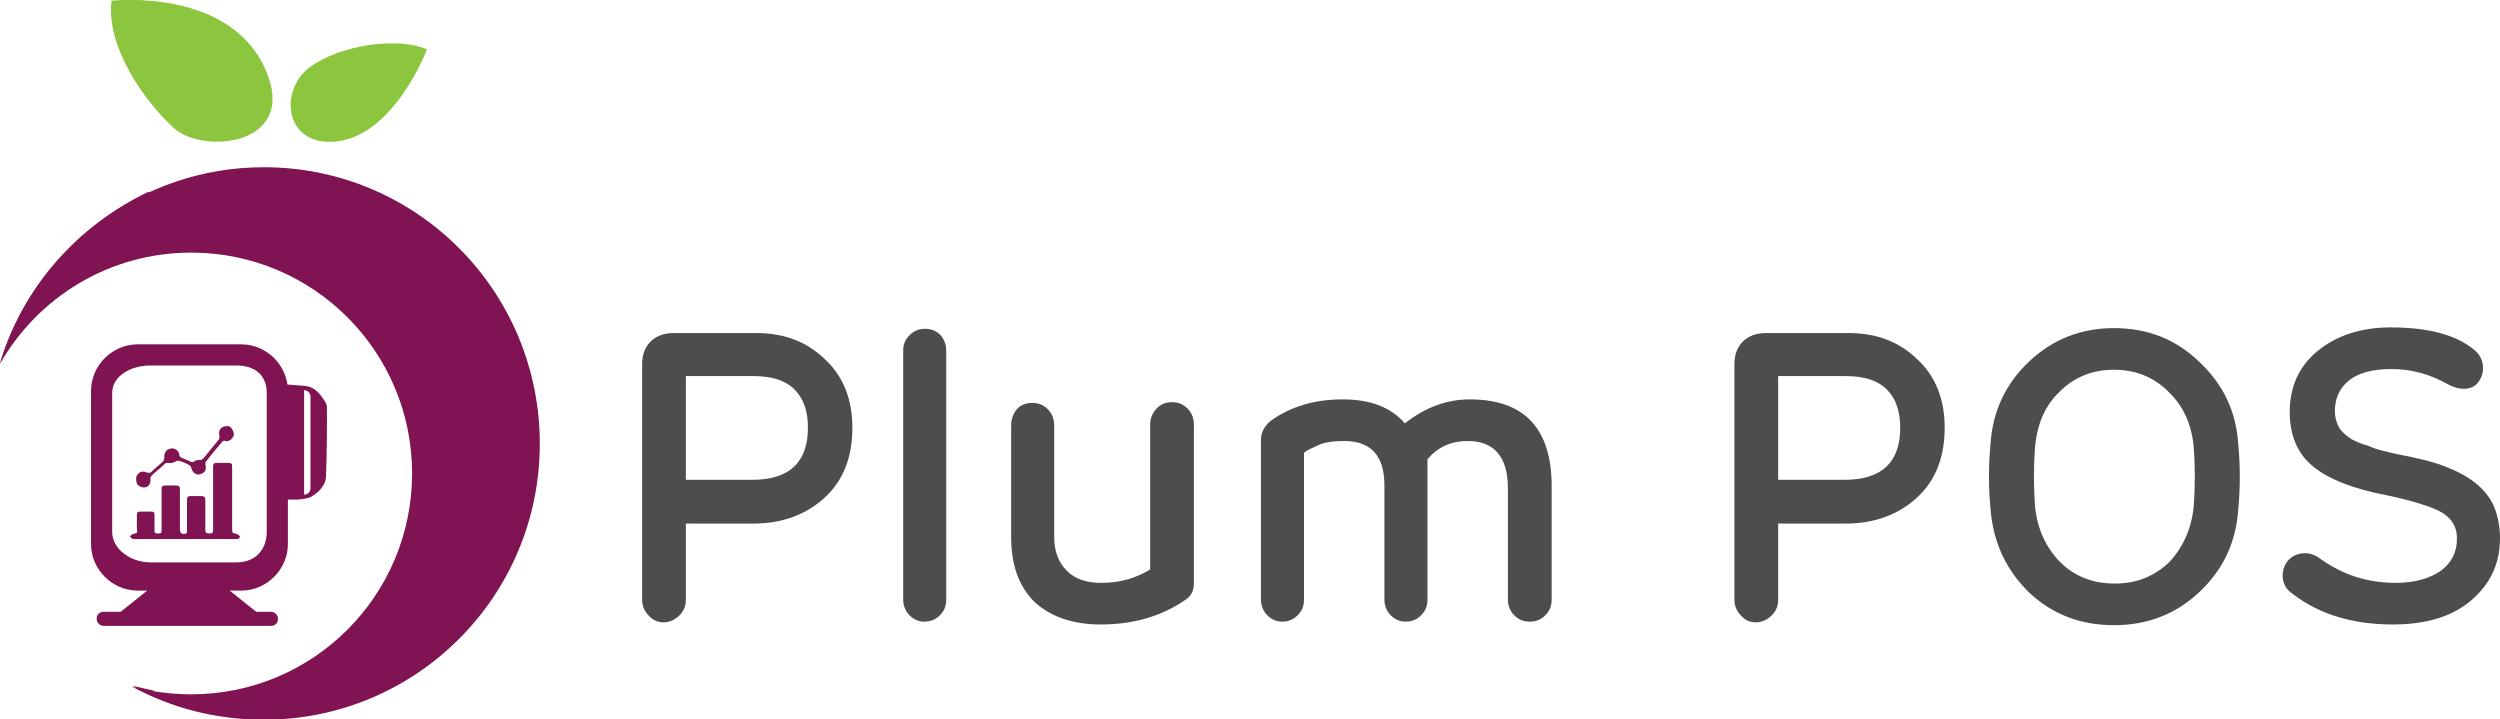 <?xml version="1.0" encoding="utf-8"?>
<!-- Generator: Adobe Illustrator 24.0.0, SVG Export Plug-In . SVG Version: 6.00 Build 0)  -->
<svg version="1.1" id="Layer_1" xmlns="http://www.w3.org/2000/svg" xmlns:xlink="http://www.w3.org/1999/xlink" x="0px" y="0px"
	 viewBox="0 0 354.3 101.9" style="enable-background:new 0 0 354.3 101.9;" xml:space="preserve">
<style type="text/css">
	.st0{fill:#801452;}
	.st1{fill:#4D4D4D;}
	.st2{fill:#8CC63F;}
	.st3{fill-rule:evenodd;clip-rule:evenodd;fill:#801452;}
</style>
<g>
	<g>
		<path class="st0" d="M27.1,35.7c2.2,0,4.3,0.2,6.3,0.6c-3.5-3.8-7.7-6.9-12.4-9.1C11,32,3.2,40.7,0,51.5
			C5.4,42.1,15.5,35.7,27.1,35.7z"/>
		<path class="st0" d="M18.8,97.2c0.7,0.4,1.5,0.8,2.2,1.1c0.3-0.1,0.6-0.3,0.9-0.4C20.9,97.7,19.8,97.4,18.8,97.2z"/>
	</g>
	<g>
		<path class="st1" d="M97.2,74.2V85c0,0.9-0.3,1.6-0.9,2.2c-0.6,0.6-1.4,1-2.2,1c-0.9,0-1.6-0.3-2.2-1C91.3,86.6,91,85.8,91,85
			V51.6c0-1.3,0.4-2.4,1.2-3.2c0.8-0.8,1.9-1.2,3.3-1.2h11.7c3.9,0,7.1,1.2,9.7,3.7c2.6,2.4,3.9,5.7,3.9,9.7c0,4.2-1.3,7.5-3.9,9.9
			c-2.6,2.4-6,3.7-10.1,3.7H97.2z M97.2,68h9.4c5.3,0,7.9-2.5,7.9-7.4c0-2.3-0.6-4.1-1.9-5.4c-1.3-1.3-3.2-1.9-5.8-1.9h-9.6V68z"/>
		<path class="st1" d="M134.1,49.7V85c0,0.9-0.3,1.6-0.9,2.2c-0.6,0.6-1.3,0.9-2.2,0.9c-0.8,0-1.5-0.3-2.1-0.9
			c-0.6-0.6-0.9-1.4-0.9-2.2V49.7c0-0.9,0.3-1.6,0.9-2.2c0.6-0.6,1.3-0.9,2.2-0.9s1.6,0.3,2.2,0.9C133.8,48.1,134.1,48.8,134.1,49.7
			z"/>
		<path class="st1" d="M143.3,76.1V60.3c0-0.9,0.3-1.7,0.8-2.3c0.5-0.6,1.3-0.9,2.2-0.9c0.9,0,1.6,0.3,2.2,0.9
			c0.6,0.6,0.9,1.4,0.9,2.3v15.8c0,2,0.6,3.6,1.8,4.8c1.2,1.2,2.8,1.7,4.9,1.7c2.5,0,4.8-0.6,6.9-1.9V60.2c0-0.9,0.3-1.6,0.9-2.3
			c0.6-0.6,1.3-0.9,2.2-0.9c0.9,0,1.6,0.3,2.2,0.9c0.6,0.6,0.9,1.4,0.9,2.3v22.5c0,1-0.4,1.8-1.2,2.3c-3.3,2.3-7.3,3.5-12,3.5
			c-4,0-7.1-1.1-9.4-3.2C144.4,83.1,143.3,80.1,143.3,76.1z"/>
		<path class="st1" d="M219.9,68.9V85c0,0.9-0.3,1.6-0.9,2.2c-0.6,0.6-1.3,0.9-2.2,0.9s-1.6-0.3-2.2-0.9c-0.6-0.6-0.9-1.4-0.9-2.2
			V69.2c0-4.4-1.9-6.7-5.7-6.7c-2.4,0-4.3,0.9-5.7,2.6V85c0,0.9-0.3,1.6-0.9,2.2c-0.6,0.6-1.3,0.9-2.2,0.9c-0.8,0-1.5-0.3-2.1-0.9
			c-0.6-0.6-0.9-1.4-0.9-2.2V68.8c0-4.2-1.9-6.3-5.7-6.3c-1.6,0-2.9,0.2-3.7,0.6c-0.9,0.4-1.5,0.7-1.8,0.9l-0.2,0.2V85
			c0,0.9-0.3,1.6-0.9,2.2c-0.6,0.6-1.3,0.9-2.2,0.9c-0.8,0-1.5-0.3-2.1-0.9c-0.6-0.6-0.9-1.4-0.9-2.2V62.3c0-0.9,0.4-1.8,1.3-2.6
			c2.9-2.1,6.3-3.1,10.3-3.1c3.9,0,6.8,1.1,8.8,3.4c2.9-2.3,6-3.4,9.2-3.4C216,56.6,219.9,60.7,219.9,68.9z"/>
		<path class="st1" d="M252,74.2V85c0,0.9-0.3,1.6-0.9,2.2c-0.6,0.6-1.4,1-2.2,1c-0.9,0-1.6-0.3-2.2-1c-0.6-0.6-0.9-1.4-0.9-2.2
			V51.6c0-1.3,0.4-2.4,1.2-3.2s1.9-1.2,3.3-1.2h11.7c3.9,0,7.1,1.2,9.7,3.7c2.6,2.4,3.9,5.7,3.9,9.7c0,4.2-1.3,7.5-3.9,9.9
			c-2.6,2.4-6,3.7-10.1,3.7H252z M252,68h9.4c5.3,0,7.9-2.5,7.9-7.4c0-2.3-0.6-4.1-1.9-5.4c-1.3-1.3-3.2-1.9-5.8-1.9H252V68z"/>
		<path class="st1" d="M282.1,72.2c-0.3-3.1-0.3-6.2,0-9.3c0.3-4.7,2.2-8.6,5.5-11.7c3.3-3.1,7.3-4.7,12-4.7c4.8,0,8.8,1.6,12.1,4.8
			c3.4,3.2,5.2,7,5.5,11.6c0.3,3.1,0.3,6.2,0,9.3c-0.3,4.6-2.1,8.5-5.5,11.7c-3.3,3.1-7.3,4.7-12.1,4.7c-4.7,0-8.7-1.5-12-4.6
			C284.3,80.8,282.5,76.9,282.1,72.2z M310.9,71.7c0.2-2.8,0.2-5.6,0-8.3c-0.3-3.3-1.5-5.9-3.6-7.9c-2.1-2.1-4.7-3.1-7.7-3.1
			c-3,0-5.6,1-7.7,3.1c-2.1,2-3.2,4.6-3.5,7.9c-0.2,2.7-0.2,5.5,0,8.3c0.3,3.2,1.5,5.8,3.5,7.9c2.1,2.1,4.7,3.1,7.8,3.1
			c3.1,0,5.6-1,7.8-3.1C309.4,77.5,310.6,74.9,310.9,71.7z"/>
		<path class="st1" d="M339.9,64.4c2.6,0.5,4.8,1,6.6,1.7c1.8,0.7,3.3,1.5,4.5,2.5c1.2,1,2,2.1,2.5,3.3c0.5,1.3,0.8,2.7,0.8,4.4
			c0,3.6-1.4,6.5-4.1,8.8c-2.7,2.3-6.4,3.4-11.1,3.4c-5.6,0-10.3-1.4-14-4.2c-1.1-0.7-1.6-1.6-1.6-2.7c0-0.9,0.3-1.7,0.9-2.3
			c0.6-0.6,1.4-0.9,2.3-0.9c0.8,0,1.5,0.3,2.3,0.9c3.1,2.2,6.6,3.3,10.5,3.3c2.7,0,4.8-0.6,6.4-1.7c1.5-1.1,2.3-2.6,2.3-4.6
			c0-1.6-0.7-2.8-2.2-3.7c-0.7-0.4-1.7-0.8-3-1.2c-1.3-0.4-2.8-0.8-4.7-1.2c-4.8-0.9-8.3-2.3-10.5-4.1c-2.2-1.8-3.3-4.4-3.3-7.7
			c0-3.6,1.3-6.5,4-8.7c2.7-2.2,6.2-3.3,10.3-3.3c5.5,0,9.5,1.1,12.1,3.4c0.7,0.7,1,1.5,1,2.4c0,0.8-0.3,1.5-0.8,2.1s-1.2,0.8-2,0.8
			c-0.6,0-1.4-0.2-2.3-0.7c-2.5-1.4-5.1-2.1-7.9-2.1c-2.8,0-4.8,0.6-6.1,1.7c-1.3,1.1-1.9,2.5-1.9,4.3c0,0.8,0.2,1.5,0.5,2.1
			c0.3,0.6,0.8,1.1,1.5,1.6c0.7,0.5,1.7,0.9,2.8,1.2C336.7,63.7,338.1,64,339.9,64.4z"/>
	</g>
	<g>
		<path class="st2" d="M15.8,0.1c0,0,17.6-2,22.2,10.7c3.6,9.9-9.3,11-13.3,7.4S15,6.8,15.8,0.1z"/>
		<path class="st2" d="M60.5,7c0,0-4.8,12.8-13.5,13.1c-6.8,0.2-7.3-7.4-3.2-10.5C48.2,6.3,56.5,5.2,60.5,7z"/>
	</g>
	<g>
		<path class="st3" d="M14.7,86.7h23.7c0.5,0,1,0.4,1,1s-0.4,1-1,1H14.7c-0.5,0-1-0.4-1-1S14.1,86.7,14.7,86.7z"/>
		<path class="st3" d="M21.8,82.8h9.8c0.4,0,0.7,0.3,0.7,0.7l4,3.2c0,0.4-0.3,0.7-0.7,0.7H17.8c-0.4,0-0.7-0.3-0.7-0.7l4-3.2
			C21.1,83.1,21.4,82.8,21.8,82.8z"/>
		<path class="st0" d="M46.3,57.4c-0.2-0.5-0.5-0.9-0.8-1.3c-0.6-0.8-1.3-1.3-2.2-1.4c-0.8-0.1-1.6-0.1-2.4-0.2
			c-0.6,0-0.8,0.2-0.8,0.8c0,1.6,0,8.4,0,10c0,1.6,0,3.1,0,4.7c0,0.6,0.2,0.8,0.8,0.8c0.5,0,0.9,0,1.4,0c0.6-0.1,1.2-0.1,1.8-0.4
			c0.7-0.4,1.3-0.9,1.7-1.6c0.3-0.4,0.4-0.9,0.4-1.4C46.3,66,46.4,57.7,46.3,57.4z M43.1,70.1L43.1,70.1V55.3l0,0
			c0.5,0,0.9,0.4,0.9,0.9v12.8C44.1,69.7,43.6,70.1,43.1,70.1z"/>
		<g>
			<g>
				<path class="st0" d="M33.3,75.6c-0.3,0-0.4-0.1-0.4-0.5c0-3,0-6,0-8.9c0-0.5-0.1-0.6-0.6-0.6c-0.5,0-1,0-1.5,0
					c-0.5,0-0.6,0.1-0.6,0.6c0,3,0,5.9,0,8.9c0,0.4-0.1,0.5-0.5,0.5c-0.3,0-0.6,0-0.6-0.5c0-1.4,0-2.8,0-4.2c0-0.4-0.1-0.6-0.6-0.6
					c-0.5,0-1,0-1.4,0c-0.5,0-0.6,0.1-0.6,0.7c0,1.4,0,2.8,0,4.2c0,0.1,0,0.3-0.1,0.4c-0.5,0.2-0.9,0-0.9-0.5c0-1.9,0-3.7,0-5.6
					c0-0.6-0.1-0.7-0.6-0.7c-0.5,0-0.9,0-1.4,0c-0.5,0-0.6,0.1-0.6,0.6c0,1.9,0,3.7,0,5.6c0,0.6,0,0.6-0.6,0.6
					c-0.3,0-0.4-0.1-0.4-0.4c0-0.7,0-1.5,0-2.2c0-0.4-0.1-0.5-0.5-0.5c-0.5,0-1,0-1.5,0c-0.4,0-0.5,0.1-0.5,0.5c0,0.6,0,1.2,0,1.8
					c0,0.2,0.1,0.5,0,0.7c-0.1,0.1-0.4,0.1-0.6,0.2c-0.1,0-0.2,0.2-0.4,0.3c0.1,0.1,0.2,0.3,0.3,0.3c0.1,0.1,0.3,0.1,0.4,0.1
					c2.4,0,4.7,0,7.1,0c0.3,0,0.6,0,1,0c2.1,0,4.2,0,6.3,0c0.3,0,0.5-0.1,0.5-0.4C33.8,75.8,33.5,75.6,33.3,75.6z M20.8,69
					c0.4-0.2,0.6-0.6,0.5-1.2c0-0.1,0.1-0.3,0.2-0.4c0.6-0.6,1.3-1.1,1.9-1.7c0.1-0.1,0.3-0.1,0.4-0.1c0.4,0.1,0.7,0,1.1-0.2
					c0.1-0.1,0.3-0.1,0.5-0.1c0.5,0.2,0.9,0.3,1.4,0.6c0.1,0.1,0.3,0.2,0.3,0.4c0.2,0.7,0.7,1.1,1.3,0.9c0.7-0.2,0.9-0.7,0.7-1.4
					c0-0.1,0-0.3,0.1-0.4c0.7-0.9,1.5-1.9,2.3-2.8c0.1-0.1,0.3-0.2,0.4-0.1c0.4,0.1,0.8-0.1,1-0.4c0.3-0.3,0.3-0.7,0.1-1.1
					c-0.2-0.4-0.5-0.7-0.9-0.6c-0.8,0-1.2,0.6-1,1.4c0,0.2,0,0.4-0.1,0.5c-0.7,0.9-1.5,1.8-2.2,2.7c-0.1,0.1-0.3,0.2-0.4,0.2
					c-0.4,0-0.7,0-0.9,0.2c-0.1,0.1-0.2,0.1-0.3,0.1c-0.5-0.2-0.9-0.4-1.4-0.6c-0.2-0.1-0.4-0.2-0.4-0.5c-0.1-0.6-0.7-1-1.3-0.8
					c-0.6,0.1-0.9,0.7-0.8,1.3c0,0.1-0.1,0.4-0.2,0.5c-0.6,0.5-1.2,1.1-1.8,1.6C21,67,20.8,67,20.6,66.9c-0.5-0.2-1,0.1-1.2,0.5
					c-0.2,0.3-0.1,1,0.1,1.3C19.8,69,20.3,69.2,20.8,69z"/>
			</g>
		</g>
		<path class="st0" d="M40.8,55.4c0-3.6-3-6.6-6.6-6.6H19.5c-3.6,0-6.6,3-6.6,6.6v21.7c0,3.6,3,6.6,6.6,6.6h14.7
			c3.6,0,6.6-3,6.6-6.6V55.4z M37.8,75.4c0,2.4-1.5,4.3-4.3,4.3H21.3c-2.8,0-5.4-1.9-5.4-4.3V55.7c0-2.4,2.6-3.9,5.4-3.9h12.2
			c2.8,0,4.3,1.5,4.3,3.9V75.4z"/>
	</g>
	<path class="st0" d="M37.4,23.7C19.8,23.7,4.9,35.4,0,51.5c5.4-9.4,15.5-15.7,27.1-15.7c17.3,0,31.3,14,31.3,31.3
		c0,17.3-14,31.3-31.3,31.3c-2.9,0-5.7-0.4-8.4-1.1c5.5,3,11.9,4.7,18.7,4.7c21.6,0,39.1-17.5,39.1-39.1
		C76.5,41.2,59,23.7,37.4,23.7z"/>
</g>
</svg>
